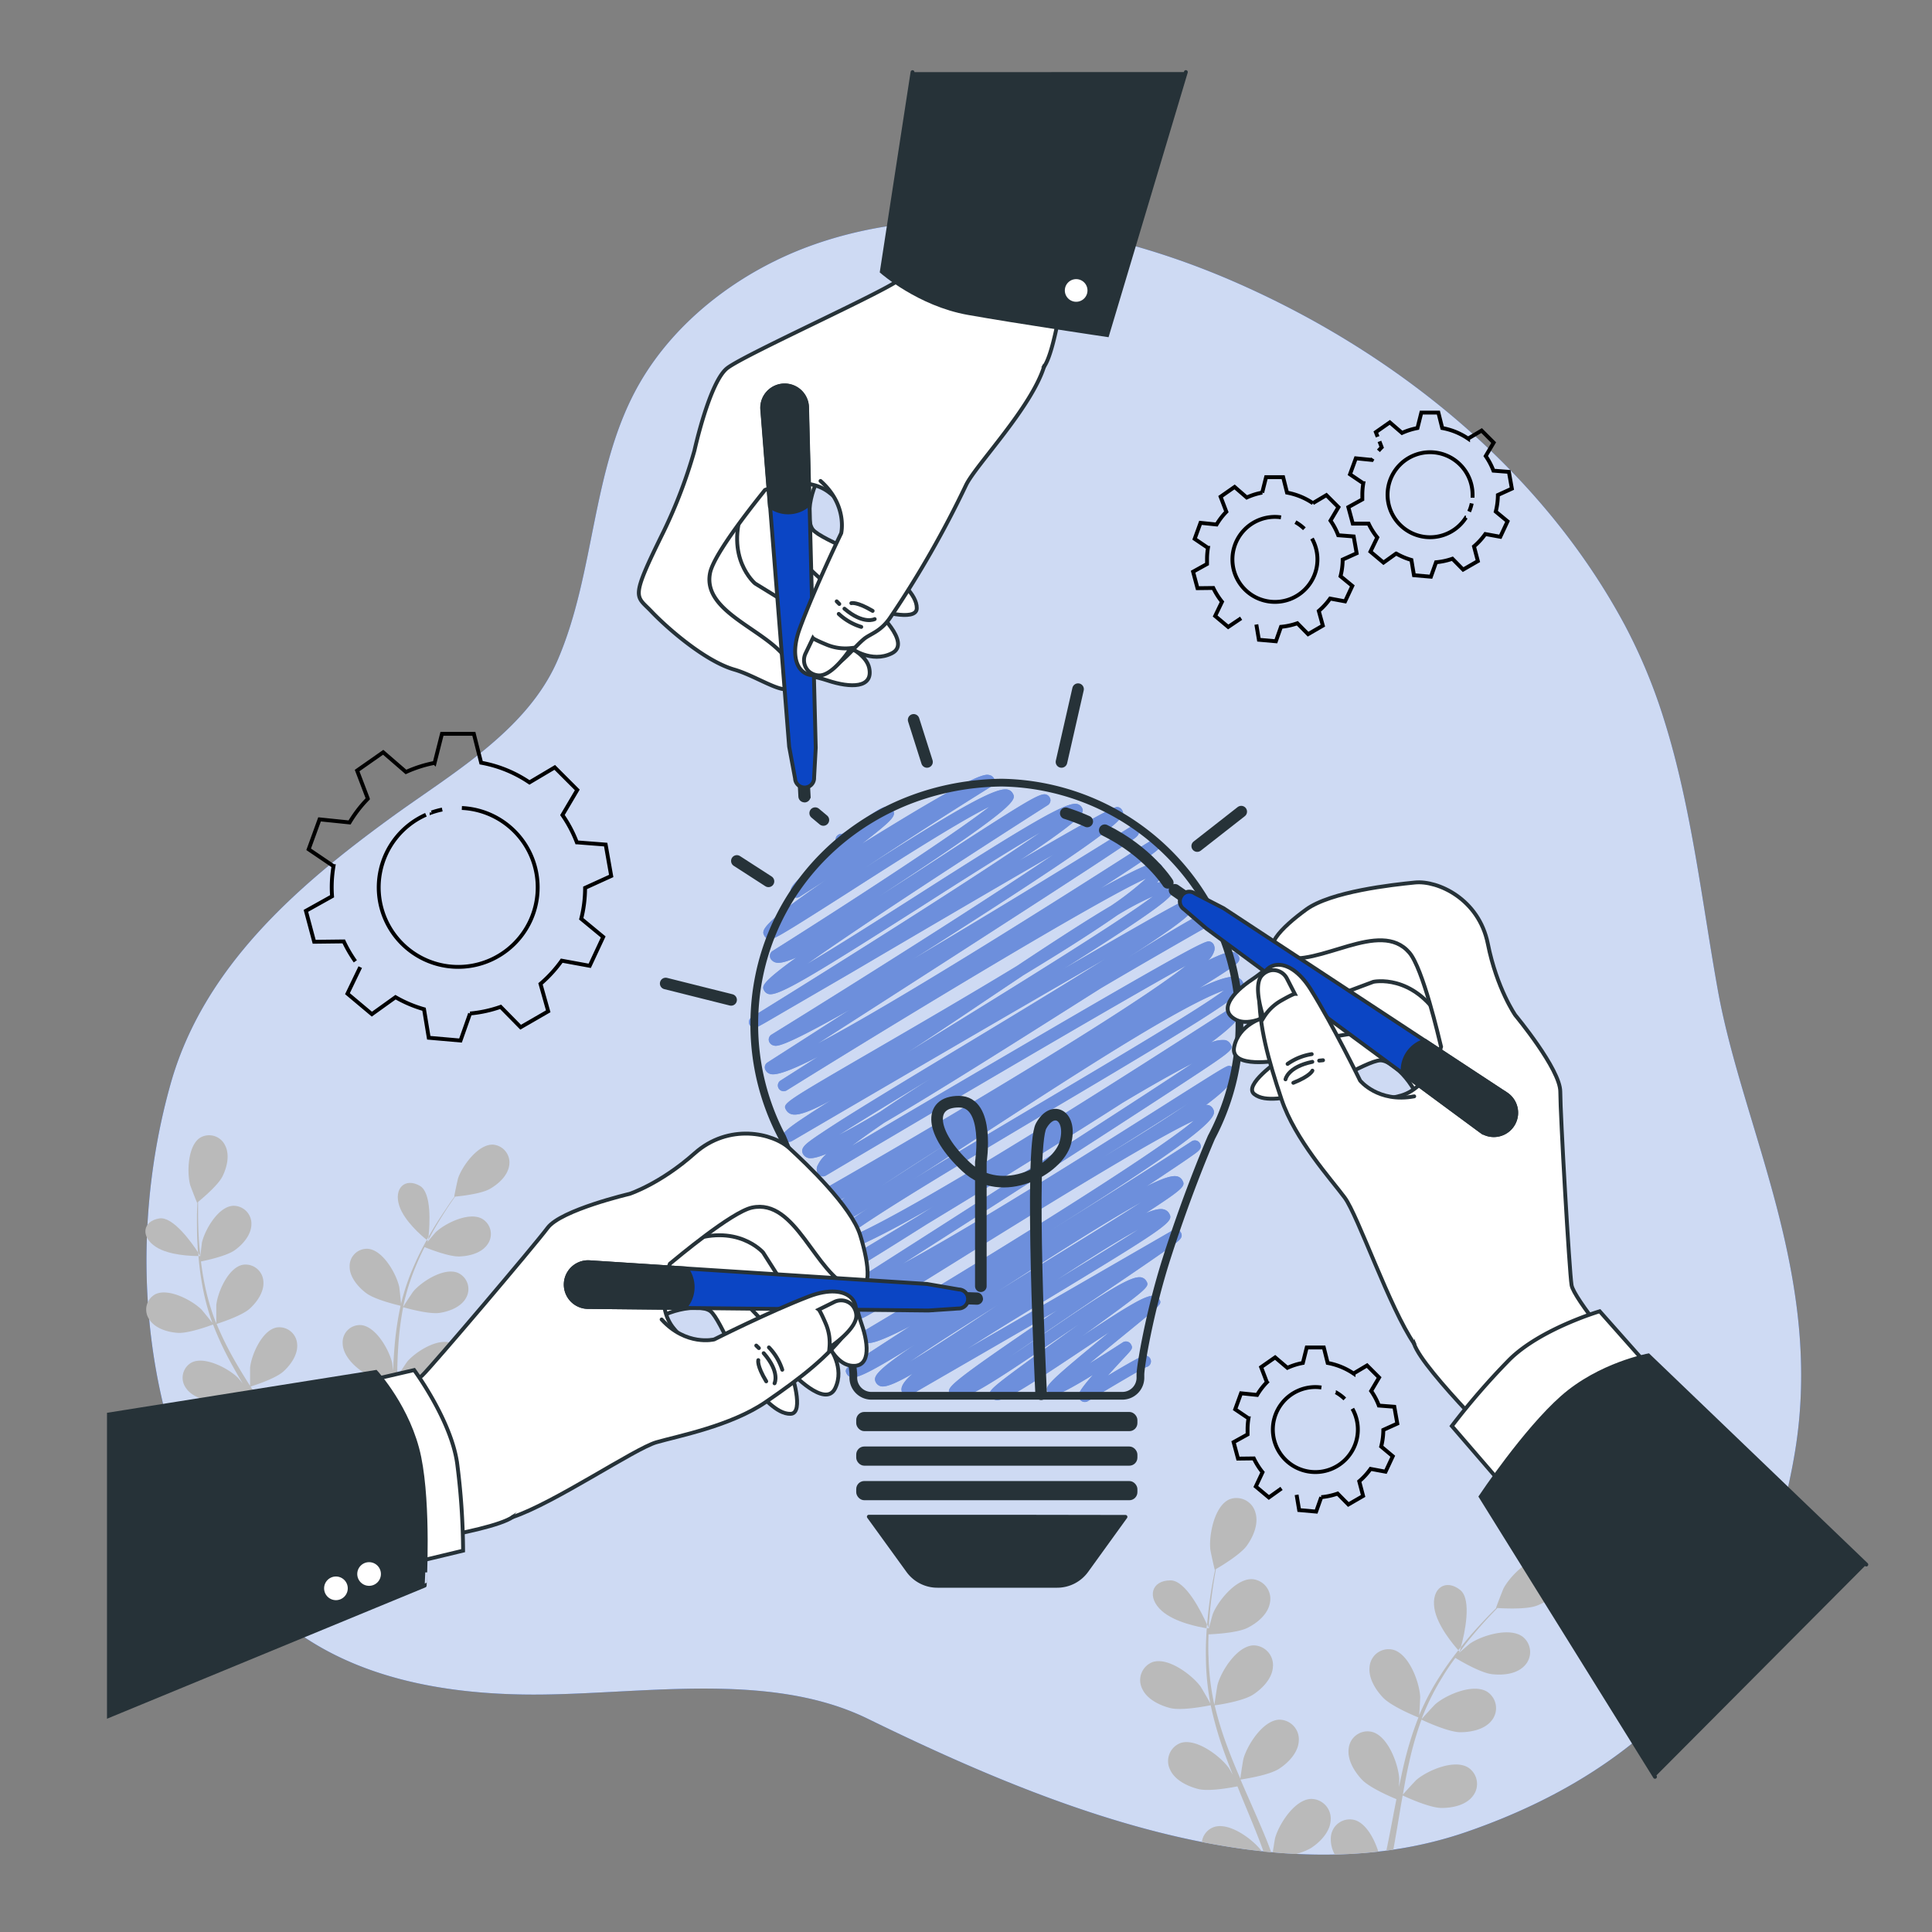 <svg xmlns="http://www.w3.org/2000/svg" viewBox="0 0 500 500"><rect x="0" y="0" width="500" height="500" fill="#808080" stroke="none"/><g id="freepik--background-simple--inject-61"><path d="M430.73,186.5a142.17,142.17,0,0,0-10.32-24.88c-21.76-40.44-59.92-70.95-101.66-89-33.14-14.31-74.12-21.79-109.28-8.9-17.78,6.52-34.52,19-44.05,35.65C153,121.11,154.17,148,144.31,170.85c-8,18.49-27.88,29.6-43.46,41-24.31,17.72-48.26,38.67-56.69,68.64C32.92,320.44,36.25,368,59,403.53c17,26.51,46.1,34.47,76.13,35,28.34.51,63-6.65,89.45,6.28,45.06,22,104.52,46.7,154.94,29.29,52-17.95,77.47-52.91,85-98.26s-13.22-83.13-19.84-119C440.56,234.15,437.83,209.1,430.73,186.5Z" style="fill:#0B45C4"></path><path d="M430.73,186.5a142.17,142.17,0,0,0-10.32-24.88c-21.76-40.44-59.92-70.95-101.66-89-33.14-14.31-74.12-21.79-109.28-8.9-17.78,6.52-34.52,19-44.05,35.65C153,121.11,154.17,148,144.31,170.85c-8,18.49-27.88,29.6-43.46,41-24.31,17.72-48.26,38.67-56.69,68.64C32.92,320.44,36.25,368,59,403.53c17,26.51,46.1,34.47,76.13,35,28.34.51,63-6.65,89.45,6.28,45.06,22,104.52,46.7,154.94,29.29,52-17.95,77.47-52.91,85-98.26s-13.22-83.13-19.84-119C440.56,234.15,437.83,209.1,430.73,186.5Z" style="fill:#fff;opacity:0.8"></path></g><g id="freepik--Plants--inject-61"><path d="M51.61,322.66c-.26-2.89-.32-5.55-.35-7.91,0-1.34,0-2.55,0-3.68,1-.85,5.17-4.3,6.32-6.63s1.93-5.5.71-7.94a4.58,4.58,0,0,0-6.45-2.09c-3.23,2-3.5,8.91-2.63,12.24.07.29,1.76,4.65,1.81,4.61l.07-.05c-.05,1.09-.1,2.26-.12,3.53,0,2.36,0,5,.18,7.94,0,.48.07,1,.11,1.49.36.54.56.89.56.89C51.78,324.25,51.68,323.43,51.61,322.66Z" style="fill:#bababa"></path><path d="M41.22,315.33c-4.34.71-4.9,4.78-.85,7.38,3.43,2.2,9.29,2.35,11,2.35,0-.3,0-.6-.07-.89C49.66,321.66,44.78,314.74,41.22,315.33Z" style="fill:#bababa"></path><path d="M127.57,296.23c-3.83-.12-7.87,5.42-9,8.64-.1.28-1.08,4.82-1,4.81h.08c-.65.87-1.33,1.81-2,2.86-1.32,1.94-2.79,4.14-4.22,6.64l-.5.87c-.07.7-.13,1.12-.13,1.12l-.34-.28a72.69,72.69,0,0,0-3.29,6.61,58.43,58.43,0,0,0-3.38,9.9s0,.08,0,.12c-.08-1.12-.42-4.25-.47-4.48-.75-3.36-4.15-9.43-8-9.84a4.46,4.46,0,0,0-4.83,4.64c0,2.71,2.22,5.26,4.27,6.81,2.32,1.76,8.43,3.17,8.91,3.28a81,81,0,0,0-1.56,10.57c-.18,2.07-.29,4.16-.38,6.27-.11-1-.2-1.84-.23-2-.75-3.35-4.15-9.42-8-9.83a4.45,4.45,0,0,0-4.82,4.64c0,2.71,2.22,5.25,4.27,6.81s7.27,2.89,8.65,3.21c0,.81-.06,1.61-.08,2.42-.11,3.87-.21,7.73-.41,11.52-.07,1.33-.19,2.64-.31,3.95-.09-.86-.17-1.58-.2-1.69-.74-3.35-4.15-9.42-8-9.83a4.44,4.44,0,0,0-4.82,4.64c0,2.71,2.21,5.25,4.26,6.81s6.77,2.75,8.4,3.15c-.11.92-.22,1.84-.35,2.74.58.17,1.17.31,1.78.43.22-1.74.39-3.51.53-5.3,1.42.4,6.5,1.75,9,1.38s5.62-1.54,6.89-3.92a4.59,4.59,0,0,0-2.11-6.44c-3.56-1.5-9.34,2.19-11.54,4.78-.13.16-1.5,2.2-2.23,3.33.09-1.31.18-2.61.22-3.93.13-3.83.14-7.71.16-11.57,0-1.19,0-2.37,0-3.55.51.15,6.51,1.88,9.35,1.46,2.53-.37,5.62-1.54,6.89-3.91a4.58,4.58,0,0,0-2.12-6.44c-3.55-1.5-9.33,2.18-11.53,4.77-.16.2-2.12,3.13-2.58,3.9,0-2.6.1-5.19.26-7.74a80.33,80.33,0,0,1,1.28-10.26c.24.07,6.5,1.9,9.4,1.48,2.53-.37,5.63-1.55,6.89-3.92a4.59,4.59,0,0,0-2.11-6.44c-3.55-1.5-9.34,2.19-11.54,4.78-.17.2-2.27,3.36-2.62,4,0-.2.06-.41.1-.6a57.63,57.63,0,0,1,3.13-9.85c.71-1.77,1.49-3.41,2.29-5,1.13.46,6.33,2.51,9,2.42s5.77-.91,7.29-3.13a4.56,4.56,0,0,0-1.4-6.62c-3.37-1.88-9.54,1.14-12,3.47-.13.12-1.35,1.57-2.23,2.63.37-.71.74-1.45,1.11-2.12,1.38-2.53,2.8-4.76,4.07-6.72.73-1.11,1.42-2.1,2.07-3,1.33-.12,6.72-.69,9-2s4.65-3.47,5-6.15A4.62,4.62,0,0,0,127.57,296.23Z" style="fill:#bababa"></path><path d="M75,378.79c.26.51.51,1,.76,1.54l1.71-.56c-.65-1.29-1.32-2.58-2-3.85,1.39-.45,6.33-2.12,8.21-3.83s3.79-4.41,3.53-7.1a4.63,4.63,0,0,0-5.3-4.27c-3.76.7-6.5,7-6.88,10.39,0,.22,0,2.69,0,4-.66-1.14-1.3-2.29-2-3.43-2-3.3-4.14-6.57-6.26-9.84l-1.92-3c.5-.15,6.41-2,8.52-3.93,1.88-1.7,3.79-4.4,3.53-7.09a4.62,4.62,0,0,0-5.3-4.27c-3.76.7-6.5,7-6.88,10.39,0,.26,0,3.81,0,4.72-1.41-2.22-2.79-4.44-4.06-6.68a82.44,82.44,0,0,1-4.6-9.35c.23-.07,6.41-2,8.57-3.95,1.88-1.7,3.79-4.4,3.53-7.1a4.62,4.62,0,0,0-5.3-4.26c-3.76.7-6.5,7-6.88,10.39,0,.27,0,4.09,0,4.79-.07-.19-.17-.38-.24-.56a59.66,59.66,0,0,1-2.86-10c-.39-1.88-.65-3.7-.87-5.48,1.19-.23,6.61-1.38,8.76-2.92s4.25-4,4.29-6.66a4.63,4.63,0,0,0-4.81-4.82c-3.82.28-7.24,6.23-8,9.56,0,.18-.26,2.07-.4,3.45h-.49c.19,2.22.46,4.56.9,7a59.15,59.15,0,0,0,2.67,10.22.37.37,0,0,0,.05.11c-.69-.9-2.69-3.35-2.86-3.52-2.47-2.41-8.62-5.65-12-3.89a4.5,4.5,0,0,0-1.42,6.57c1.52,2.27,4.73,3.21,7.28,3.38,2.88.21,8.7-2,9.16-2.15a80.9,80.9,0,0,0,4.54,9.77c1,1.85,2.05,3.68,3.14,5.5-.62-.76-1.18-1.44-1.27-1.52-2.46-2.42-8.62-5.66-12-3.9a4.5,4.5,0,0,0-1.42,6.58c1.51,2.27,4.73,3.2,7.28,3.38S63,361,64.33,360.5c.43.69.84,1.39,1.27,2.08,2,3.32,4.1,6.63,6,9.93.67,1.17,1.3,2.34,1.92,3.51-.55-.68-1-1.24-1.09-1.32-2.47-2.41-8.63-5.65-12-3.89A4.5,4.5,0,0,0,59,377.38c1.51,2.27,4.73,3.21,7.28,3.39S73.41,379.35,75,378.79Z" style="fill:#bababa"></path><path d="M108.66,306.89c-3.81-2.19-6.82.62-5.32,5.19,1.28,3.91,5.81,7.78,7.09,8.8l.47-.84C111.22,317,111.77,308.67,108.66,306.89Z" style="fill:#bababa"></path><path d="M339.31,465.56c-4.22.11-8.31,6.5-9.32,10.14-.05.19-.38,2.18-.6,3.69q3,.27,6,.42a15,15,0,0,0,3.9-1.54c2.35-1.53,4.9-4.14,5.08-7.13A5.09,5.09,0,0,0,339.31,465.56Z" style="fill:#bababa"></path><path d="M302.89,409c-4.86,0-6.18,4.36-2.21,7.9,3.35,3,9.72,4.19,11.58,4.49l.09-1C311,417.34,306.88,408.94,302.89,409Z" style="fill:#bababa"></path><path d="M381.15,464.84a5.07,5.07,0,0,0-1.18-7.4c-3.61-2.25-10.57.76-13.41,3.2-.22.18-2.86,3.05-3.5,3.81.49-2.84,1-5.65,1.64-8.41a87.17,87.17,0,0,1,3.18-11c.25.12,6.75,3.21,10,3.26,2.82,0,6.4-.71,8.19-3.07a5.07,5.07,0,0,0-1.18-7.4c-3.61-2.25-10.57.76-13.41,3.2-.23.19-3.07,3.27-3.55,3.87.08-.21.13-.43.21-.64a64,64,0,0,1,5.13-10.2c1.08-1.8,2.22-3.46,3.37-5,1.15.7,6.47,3.84,9.39,4.2s6.45,0,8.49-2.14a5.05,5.05,0,0,0-.37-7.47c-3.35-2.64-10.6-.41-13.7,1.69-.17.12-1.75,1.48-2.89,2.48.52-.71,1.06-1.45,1.57-2.12,1.95-2.52,3.88-4.7,5.61-6.62,1-1.08,1.91-2,2.78-2.93,1.48.1,7.46.42,10.15-.59s5.68-3,6.49-5.85a5.1,5.1,0,0,0-3.75-6.51c-4.15-.81-9.52,4.54-11.29,7.86-.15.29-2,5.06-1.94,5.07h.09c-.85.83-1.76,1.74-2.73,2.75-1.77,1.89-3.76,4-5.77,6.52l-.69.86c-.2.75-.33,1.19-.33,1.19s-.13-.13-.33-.36c-1.59,2-3.21,4.22-4.74,6.63a64.47,64.47,0,0,0-5.41,10.22s0,.09,0,.13c.11-1.24.29-4.71.27-5-.22-3.79-2.88-11-7-12.12a4.93,4.93,0,0,0-6.07,4.23c-.44,3,1.5,6.11,3.47,8.17,2.22,2.32,8.64,4.92,9.15,5.13a87.52,87.52,0,0,0-3.55,11.26c-.55,2.22-1,4.49-1.51,6.76.06-1.07.1-2,.09-2.16-.23-3.79-2.88-11-7-12.12a4.91,4.91,0,0,0-6.07,4.22c-.44,3,1.5,6.12,3.47,8.18s7.43,4.41,8.87,5l-.51,2.62c-.68,3.59-1.35,7.17-2.09,10.7l1.8-.25c.62-3.37,1.19-6.77,1.75-10.17.21-1.29.44-2.57.67-3.86.52.25,6.77,3.18,9.94,3.23C375.78,467.94,379.36,467.2,381.15,464.84Z" style="fill:#bababa"></path><path d="M377.93,411.51c-3.78-3.05-7.54-.51-6.71,4.73.72,4.5,5,9.5,6.2,10.84l.66-.83C379,423,381,414,377.93,411.51Z" style="fill:#bababa"></path><path d="M313,418.76c.22-3.19.62-6.11,1-8.68.22-1.46.45-2.78.68-4,1.28-.74,6.39-3.79,8.05-6.13s3.06-5.66,2.16-8.53a5.07,5.07,0,0,0-6.67-3.41c-3.88,1.63-5.37,9.11-5,12.89,0,.33,1.11,5.38,1.18,5.35l.08-.05c-.25,1.18-.5,2.45-.74,3.84-.44,2.57-.9,5.48-1.19,8.69-.05.53-.1,1.09-.14,1.64.29.66.46,1.07.46,1.07C312.85,420.54,312.89,419.62,313,418.76Z" style="fill:#bababa"></path><path d="M314.2,472.83a4.67,4.67,0,0,0-3.15,3.89c5.17,1,10.34,1.83,15.5,2.38C324.25,476,318.16,471.51,314.2,472.83Z" style="fill:#bababa"></path><path d="M350.52,471a4.91,4.91,0,0,0-6.07,4.22,7.92,7.92,0,0,0,1,4.73q5.67-.12,11.26-.75C355.6,475.68,353.43,471.81,350.52,471Z" style="fill:#bababa"></path><path d="M327.71,476c-1.61-3.94-3.37-7.89-5.1-11.83-.53-1.2-1.05-2.41-1.57-3.62.57-.08,7.34-1.07,10-2.8,2.35-1.53,4.9-4.14,5.08-7.13a5.09,5.09,0,0,0-5-5.57c-4.22.1-8.31,6.5-9.32,10.13-.08.28-.7,4.16-.8,5.15-1.15-2.66-2.27-5.32-3.26-8a89,89,0,0,1-3.39-11c.26,0,7.33-1,10-2.8,2.34-1.53,4.9-4.15,5.08-7.13a5.1,5.1,0,0,0-5-5.58c-4.22.11-8.31,6.5-9.32,10.14-.08.28-.74,4.46-.8,5.22-.05-.21-.13-.43-.18-.65a65.7,65.7,0,0,1-1.36-11.44c-.1-2.12-.07-4.15,0-6.12,1.33-.05,7.44-.36,10.06-1.67s5.33-3.57,5.83-6.51a5.1,5.1,0,0,0-4.4-6.09c-4.21-.37-9,5.53-10.39,9-.07.19-.63,2.22-1,3.7l-.55-.08c-.18,2.45-.29,5-.23,7.76a66,66,0,0,0,1.13,11.61l0,.13c-.59-1.1-2.35-4.12-2.51-4.34-2.27-3.06-8.42-7.67-12.41-6.34a5,5,0,0,0-2.69,6.93c1.25,2.73,4.6,4.32,7.35,5,3.1.72,9.83-.65,10.37-.76a90.67,90.67,0,0,0,3.24,11.45c.77,2.19,1.61,4.37,2.47,6.54-.54-.93-1-1.77-1.11-1.87-2.27-3.07-8.42-7.67-12.41-6.34a5,5,0,0,0-2.69,6.92c1.25,2.74,4.59,4.32,7.35,5s8.55-.4,10.07-.7c.34.83.67,1.66,1,2.49,1.65,4,3.32,7.95,4.83,11.89.32.84.62,1.68.92,2.51l2,.2C328.59,478.24,328.17,477.12,327.71,476Z" style="fill:#bababa"></path></g><g id="freepik--Gears--inject-61"><path d="M325.14,161.62l.66,3.95,4.4.39,1.32-3.74a17.42,17.42,0,0,0,4.23-.92l2.78,2.82,3.82-2.21-1.05-3.8a17.47,17.47,0,0,0,2.93-3.2l3.88.72,1.87-4-3.05-2.51a17.41,17.41,0,0,0,.55-4.3l3.62-1.64-.77-4.35-4-.31a17.29,17.29,0,0,0-2-3.78l2.06-3.48-3.12-3.12-3.5,2.08a17.63,17.63,0,0,0-6.69-2.73l-1-4h-4.42l-1,4a17.18,17.18,0,0,0-4,1.26l-3.15-2.73-3.62,2.53,1.49,3.9a17.25,17.25,0,0,0-2.53,3.29l-4.16-.43-1.51,4.15,3.44,2.33a17.64,17.64,0,0,0-.24,2.93c0,.42,0,.83,0,1.24l-3.61,2,1.14,4.26,4.09-.05a18.06,18.06,0,0,0,2.25,3.57l-1.77,3.68,3.38,2.83L321.2,160m18.34-20.62a11,11,0,1,1-9.6-5.61,10.22,10.22,0,0,1,1.58.12m3.73,1.24a10.91,10.91,0,0,1,2.32,1.72" style="fill:none;stroke:#000;stroke-miterlimit:10"></path><path d="M335.56,386.86l.66,3.95,4.4.39,1.32-3.74a17.42,17.42,0,0,0,4.23-.92l2.78,2.82,3.82-2.21-1-3.8a17.47,17.47,0,0,0,2.93-3.2l3.88.72,1.87-4-3-2.51a17.41,17.41,0,0,0,.55-4.3l3.62-1.64-.77-4.35-4-.31a16.87,16.87,0,0,0-2-3.78l2.06-3.48-3.12-3.12-3.5,2.08a17.63,17.63,0,0,0-6.69-2.73l-1-4h-4.42l-1,4a17.18,17.18,0,0,0-4,1.26L330,351.29l-3.62,2.53,1.49,3.9a17.25,17.25,0,0,0-2.53,3.29l-4.16-.43-1.51,4.15,3.44,2.33a17.64,17.64,0,0,0-.24,2.93c0,.42,0,.83,0,1.24l-3.61,2,1.14,4.26,4.09-.05a18.06,18.06,0,0,0,2.25,3.57L325,384.71l3.38,2.83,3.28-2.34M350,364.58a11,11,0,1,1-9.6-5.61,10.22,10.22,0,0,1,1.58.12m3.73,1.24a10.91,10.91,0,0,1,2.32,1.72" style="fill:none;stroke:#000;stroke-miterlimit:10"></path><path d="M357,114.24l.58,1.52c-.29.29-.57.6-.84.91m-1.47,2c-.08.12-.15.24-.22.36l-4.16-.42-1.51,4.14,3.44,2.33a17.73,17.73,0,0,0-.25,2.93c0,.42,0,.83,0,1.24l-3.62,2,1.15,4.26,4.09,0a17.41,17.41,0,0,0,2.25,3.58l-1.77,3.67,3.38,2.84,3.28-2.35a17.61,17.61,0,0,0,3.94,1.67l.66,3.95,4.39.38,1.33-3.74a17.41,17.41,0,0,0,4.23-.91l2.77,2.81,3.82-2.2-1-3.8a17.8,17.8,0,0,0,2.93-3.2l3.88.71,1.87-4-3.05-2.52a17.82,17.82,0,0,0,.55-4.29l3.62-1.65-.77-4.34-4-.31a17.59,17.59,0,0,0-2-3.79l2.06-3.47-3.12-3.12-3.5,2.08a17.31,17.31,0,0,0-6.69-2.73l-1-4h-4.41l-1,4a17.68,17.68,0,0,0-4,1.26l-3.16-2.73-3.61,2.53.46,1.2m24.35,17.24a10.59,10.59,0,0,1-.67,2.11m-.83,1.55A11,11,0,1,1,381.1,128q0,.4,0,.81" style="fill:none;stroke:#000;stroke-miterlimit:10"></path><path d="M93.23,250.29l-3.31,6.87,6.32,5.3,6.12-4.39a32.34,32.34,0,0,0,7.38,3.12l1.22,7.38,8.22.72,2.47-7a32.42,32.42,0,0,0,7.91-1.72l5.18,5.27,7.14-4.12-2-7.1a33.14,33.14,0,0,0,5.49-6l7.25,1.33,3.49-7.47-5.69-4.7a32.58,32.58,0,0,0,1-8l6.76-3.08-1.43-8.12-7.46-.58a33.14,33.14,0,0,0-3.73-7.07l3.84-6.5-5.83-5.83-6.55,3.89a32.38,32.38,0,0,0-12.5-5.1l-1.89-7.48h-8.25l-1.9,7.52a32.68,32.68,0,0,0-7.41,2.36l-5.9-5.1-6.75,4.73,2.78,7.29a32.83,32.83,0,0,0-4.73,6.14l-7.77-.8-2.82,7.75,6.43,4.36a33,33,0,0,0-.46,5.48q0,1.17.09,2.31l-6.77,3.78,2.14,8,7.65-.09a33.65,33.65,0,0,0,3,5.15m19.74-38.52a21.06,21.06,0,0,1,2.75-.76m5.08-.4a20.57,20.57,0,1,1-9.3,1.75" style="fill:none;stroke:#000;stroke-miterlimit:10"></path></g><g id="freepik--light-bulb--inject-61"><line x1="198.88" y1="228.09" x2="190.7" y2="222.81" style="fill:none;stroke:#263238;stroke-linecap:round;stroke-linejoin:round;stroke-width:3px"></line><line x1="213.09" y1="212.21" x2="210.97" y2="210.44" style="fill:none;stroke:#263238;stroke-linecap:round;stroke-linejoin:round;stroke-width:3px"></line><line x1="189.21" y1="258.77" x2="172.28" y2="254.53" style="fill:none;stroke:#263238;stroke-linecap:round;stroke-linejoin:round;stroke-width:3px"></line><path d="M280.71,362.83a1.5,1.5,0,0,1-.37-.05,1.53,1.53,0,0,1-.93-.7c-.52-.91-.8-1.4,3.42-6.24-9.1,5.57-10.07,5.34-10.6,5.21a1.77,1.77,0,0,1-1-.76c-.84-1.45-1-1.74,15.84-15.52-2.7,1.75-5.51,3.63-8,5.29-14.82,9.89-19.43,12.7-21.47,12.23a1.86,1.86,0,0,1-1.19-.87c-.9-1.56-.9-1.56,19-15.94l3.94-2.84c-2.3,1.53-4.59,3.09-6.69,4.52-15.66,10.65-22.79,15.25-25.46,14.65a2,2,0,0,1-1.32-1c-1-1.69-1.2-2.07,27.74-21.73l-38.06,22a1.48,1.48,0,0,1-2-.55c-.67-1.16-.15-2.58,2.6-5-4.38,2.52-6.92,3.53-8.17,3.24a2,2,0,0,1-1.26-.91c-.83-1.44-.51-2.77,10.08-9.89-10.92,6.83-14.95,8.84-16.52,8.47a1.76,1.76,0,0,1-1.12-.83c-.73-1.25-.05-1.7,2.46-3.36l5.53-3.61,8.46-5.47c-9.32,4.84-10.72,4.51-11.5,4.32a2,2,0,0,1-1.27-.92,1.5,1.5,0,0,1,.54-2c29.35-17.4,74.66-45.31,85.58-54.54-10.89,4.95-43.45,25.17-62,36.72-23.89,14.85-24,14.82-25,14.56a1.57,1.57,0,0,1-1-.72c-.81-1.4-.77-2.3,8.79-8.22-4.4,2.07-7.3,3-8.58,2.7a2.09,2.09,0,0,1-1.34-1,1.49,1.49,0,0,1,.49-2c29.62-18.87,71.29-45.59,88.29-56.88-4.73,2.41-11.08,6-18.14,10.23-5.71,3.67-12.48,7.94-20.49,12.92-10.58,6.59-21.28,13.12-30.19,18.52-21.52,13.58-21.78,13.52-22.83,13.26a1.61,1.61,0,0,1-1-.73,1.5,1.5,0,0,1,.54-2c6.48-3.85,13.63-8.14,21.05-12.64l3.9-2.46c-15.54,8.89-24.13,12.78-26.66,12.16a2.1,2.1,0,0,1-1.41-1c-.93-1.6.39-3.64,11.35-10.8-7.07,4.31-9.87,5.59-11.06,5.3a1.69,1.69,0,0,1-1.09-.8c-.63-1.09-1.14-2,6.18-7.31-3.94,2-6.43,2.81-7.62,2.52a2,2,0,0,1-1.3-.94,1.49,1.49,0,0,1-.15-1.15,1.52,1.52,0,0,1,.7-.91c32.45-18.45,81.59-47.67,96.55-59.46-16.41,9.06-61.65,35.62-93.22,54.34a1.5,1.5,0,0,1-2.06-.54,2.32,2.32,0,0,1-.19-1.82,9,9,0,0,1,2.46-3.28c-2.33.95-3.89,1.3-4.78,1.08a2.08,2.08,0,0,1-1.32-1c-.9-1.55.82-2.75,3.42-4.56,2-1.35,4.83-3.22,8.79-5.7,7.39-4.62,17.53-10.74,28.27-17.21,12.07-7.28,26.41-15.93,37.8-23.09-24.37,14-62.75,36.42-81.18,47.2a1.54,1.54,0,0,1-1.15.15,1.48,1.48,0,0,1-.91-.7c-.77-1.34-1-1.73,12.25-10.07-5.19,2.85-8.47,4.08-10.14,3.69a2.31,2.31,0,0,1-1.52-1.09c-1-1.72-1-1.72,23.06-15.69,11.13-6.46,24.41-14.18,36.63-21.6,10.26-6.82,18.29-12,24.38-15.6a77.26,77.26,0,0,0,9.07-7.06c-12.49,5.61-61.81,35.43-93,54.83a1.5,1.5,0,0,1-1.6-2.54l9.68-6.16c-8,4.11-11,4.8-12.23,4.49a2.06,2.06,0,0,1-1.33-1,1.48,1.48,0,0,1,.49-2l21.31-13.66c-17.42,9.84-18.83,9.49-19.69,9.27a1.73,1.73,0,0,1-1.1-.81,1.5,1.5,0,0,1,.51-2c22.46-13.89,54.37-34,73-46.61-15.05,8.67-37,21.55-52.44,30.63L203,261.79c-3.82,2.23-5.67,3.32-6.66,3.82l-.26.16,0,0c-.69.33-.86.28-1.15.2a1.5,1.5,0,0,1-.41-2.72c23.82-14.73,59-36.93,74.76-47.85-8.39,4.86-20.92,12.85-31,19.3-28.26,18-36.85,23.18-39.34,22.56a1.81,1.81,0,0,1-1.14-.84c-.62-1.09-1.07-1.86,8.32-8.63-2.56,1.13-4.29,1.56-5.3,1.32a2.17,2.17,0,0,1-1.38-1,1.51,1.51,0,0,1,.5-2c18.45-11.61,46.49-29.81,56.13-37.34-8.44,4.13-26.86,16-37.7,22.94C200.66,243,200,243.28,198.87,243a1.58,1.58,0,0,1-1-.73c-.8-1.37-1.5-2.59,15.84-14.51-2.14,1.36-4.33,2.77-6.57,4.21a1.57,1.57,0,0,1-1.34.31,1.47,1.47,0,0,1-.94-.71c-1.07-1.85.47-3.44,12.64-12.77a1.62,1.62,0,0,1-1.07-.78A1.51,1.51,0,0,1,217,216a1.6,1.6,0,0,1,.92-.19,51.88,51.88,0,0,0,4.59-3c4.88-3.43,6.26-4.25,7.45-4a1.73,1.73,0,0,1,1.12.81c.86,1.5.19,2.4-8,8.74,2.28-1.41,4.63-2.87,7-4.31,23.12-14.14,24.91-13.72,26-13.46a1.75,1.75,0,0,1,1.15.84,1.5,1.5,0,0,1-.5,2c-11.28,7-23,14.58-32.83,21.13,22.82-14.57,33.79-21,36.88-20.22a2,2,0,0,1,1.29.94c.95,1.65,1.64,2.85-29.93,23.63l-4.54,3c6.36-4,12.8-8.2,18-11.6,20.25-13.14,23.53-15.07,25.06-14.71a1.62,1.62,0,0,1,1,.77,1.49,1.49,0,0,1-.49,2c-19.58,12.48-48.18,31.11-62.32,41.12,7.6-4.48,18.37-11.35,27.75-17.33,29.73-19,39.43-24.75,42.17-24.09a1.88,1.88,0,0,1,1.18.87c.73,1.27,1.26,2.17-16.13,13.78,24.37-14.14,24.84-14,25.61-13.82a1.53,1.53,0,0,1,.94.71c1,1.73,1.71,3-44.27,32.38-3.34,2.14-6.69,4.27-10,6.35,18.2-10.76,39.89-24,56.32-34.26a1.53,1.53,0,0,1,1.16-.18,1.54,1.54,0,0,1,.94.7c.71,1.24-.34,2-1.45,2.76-.68.47-1.68,1.15-3,2-2.42,1.61-6,4-10.62,7-7.78,5.07-18.65,12.1-32.31,20.9-13.16,8.47-26.42,17-35.51,22.81C223.64,263.72,247,250,292,221.25c6.48-4.13,6.48-4.13,7.14-4a1.52,1.52,0,0,1,.95.71c.37.64.58,1-.62,2.07h0l0,0c-1.6,1.4-5.58,4-14.66,9.9,12.86-7.05,14.06-6.76,14.84-6.56a1.69,1.69,0,0,1,1.09.8c.54.94.67,2.07-1.33,4.31a5.39,5.39,0,0,1,2.44-.18,2.38,2.38,0,0,1,1.57,1.13c1,1.72,1.5,2.6-28.21,21.34,31.46-18.22,31.77-18.14,32.52-17.94a1.48,1.48,0,0,1,.92.7c1,1.66-.8,3.33-5.1,6.47-2.77,2-6.68,4.64-11.92,8,17.47-10.91,21.85-13.17,23.41-12.79a1.69,1.69,0,0,1,1.06.79,1.47,1.47,0,0,1,.15,1.14,1.49,1.49,0,0,1-.71.92c-10.2,5.78-20.57,11.76-30.59,17.66l-10.38,6.56c-20.41,12.92-35.3,22.21-45.75,28.29-3.31,2.27-6.14,4.29-8.41,6,9.3-5.5,25.14-14.85,41-24.1,50-29.26,50.76-29.05,51.71-28.8a1.53,1.53,0,0,1,.94.71,2.18,2.18,0,0,1,.19,1.7,5.31,5.31,0,0,1-1.63,2.49c3.43-1.71,5.58-2.41,6.64-2.16a1.94,1.94,0,0,1,1.24.91c.8,1.38-.32,2.13-2.79,3.77-1.49,1-3.69,2.39-6.74,4.29l-.59.37c4.66-2.23,7.93-3.28,9.57-2.88a2.47,2.47,0,0,1,1.62,1.15c1.38,2.39,0,3.91-48.79,32.77C252.29,299,225.22,315,217.84,321c4.07-1.43,14.21-6.33,39.41-21.58,20.54-12.43,43.16-26.94,54-33.91,7.53-4.83,7.52-4.82,8.19-4.66a1.55,1.55,0,0,1,.95.71c.61,1.06,1.23,2.13-7,8.26a7.5,7.5,0,0,1,3.71-.64,2.1,2.1,0,0,1,1.34,1c.88,1.53.88,1.53-15.3,12.13-8,5.22-19.1,12.43-33.1,21.43-13.5,8.68-27.11,17.39-36.43,23.34,18.88-10.12,54.26-32.56,70-42.54,14-8.85,14-8.85,14.76-8.66a1.53,1.53,0,0,1,.94.71c1.07,1.86-.63,4.5-7.21,9.39a2.06,2.06,0,0,1,.58,0,1.88,1.88,0,0,1,1.18.87c1.05,1.82,2.24,3.88-42.14,31.67,12.76-7.86,26-16.22,36.69-23.15a1.5,1.5,0,0,1,2.12.51c.73,1.28-.28,2-2,3.2-1,.71-2.51,1.75-4.49,3.07s-4.44,3-7.41,4.92c4.14-2.1,6.7-2.95,8-2.63a2.08,2.08,0,0,1,1.35,1c.84,1.45.65,2-9.47,8.54,2.13-.91,3.64-1.24,4.61-1a2.22,2.22,0,0,1,1.45,1.05c1.18,2,.29,2.94-26.81,19.35-7.76,4.7-17.53,10.61-25.44,15.71l53.21-30.71a1.46,1.46,0,0,1,1.14-.15,1.51,1.51,0,0,1,.91.69c.74,1.29-.31,2.06-2.05,3.34-1.05.77-2.59,1.86-4.71,3.32-3.95,2.74-9.44,6.45-15.25,10.39-6.77,4.58-15.29,10.35-22.27,15.2,3.21-2.12,6.55-4.39,9.52-6.41,15.47-10.52,22-14.73,24.55-14.17a2,2,0,0,1,1.29.93c.87,1.52.91,1.59-16.83,14.44,12.87-8.56,17.08-11,19-10.57a1.86,1.86,0,0,1,1.19.87c.7,1.22.7,1.22-8.25,8.53-2.7,2.2-6.45,5.26-9.83,8.09,2.74-1.69,5.76-3.61,8.63-5.47a1.5,1.5,0,0,1,2.12.51c.56,1,.35,1.2-1.7,3.4-1.67,1.79-3.1,3.36-4.31,4.7,9.08-5.41,9.41-5.32,10.05-5.16a1.51,1.51,0,0,1,.93.71,1.49,1.49,0,0,1-.55,2.05,1.43,1.43,0,0,1-.47.18c-1.33.6-8.72,4.95-15.23,8.89A1.56,1.56,0,0,1,280.71,362.83ZM295.14,353a1.52,1.52,0,0,0,.68.61A1.59,1.59,0,0,1,295.14,353Zm-36.92-15.27c-8.64,5.39-17.14,10.79-22.68,14.64C241.57,348.78,250.33,343,258.22,337.73Zm37.19-26.63c-9.81,5.44-25.68,15.66-37.74,23.45,4.44-2.77,9.5-5.9,15.25-9.44C280.84,320.24,289.37,315,295.41,311.1Zm-.64,7c-5.33,2.84-13.42,8-21.31,13.15l.83-.5C281.66,326.27,289.66,321.42,294.77,318.08ZM245.6,295.64C239,299.77,233,303.66,228,307,233.18,303.69,239.32,299.72,245.6,295.64Zm71.19-39.33c-2.9,1-9.05,3.8-22.06,11.61S266,286,252,295.1c-6.11,4-11.25,7.3-15.59,10.08,8.42-5.18,19.73-11.95,34.84-20.89C289.64,273.38,310.2,261.22,316.79,256.31Zm-9.39,29.34L305.28,287q-10.5,6.67-19.89,12.55C293.74,294.53,301.63,289.62,307.4,285.65ZM241.08,279c-9.17,5.54-18.08,11-24,14.73,3-1.53,6.61-3.58,10.69-6C231.78,285,236.27,282.05,241.08,279Zm23.48-26.42c-3.84,2.56-7.62,5.1-11.16,7.47-7,4.72-13.22,8.84-18.61,12.38l5.51-3.4c20.25-12.48,49.49-30.52,58.09-37.06a79.11,79.11,0,0,0-9.23,4.88c-3.42,2.39-7.77,5.26-13.28,8.74C272.29,247.84,268.48,250.18,264.56,252.56Zm-45.51-36Z" style="fill:#0B45C4"></path><g style="opacity:0.4"><path d="M280.71,362.83a1.5,1.5,0,0,1-.37-.05,1.53,1.53,0,0,1-.93-.7c-.52-.91-.8-1.4,3.42-6.24-9.1,5.57-10.07,5.34-10.6,5.21a1.77,1.77,0,0,1-1-.76c-.84-1.45-1-1.74,15.84-15.52-2.7,1.75-5.51,3.63-8,5.29-14.82,9.89-19.43,12.7-21.47,12.23a1.86,1.86,0,0,1-1.19-.87c-.9-1.56-.9-1.56,19-15.94l3.94-2.84c-2.3,1.53-4.59,3.09-6.69,4.52-15.66,10.65-22.79,15.25-25.46,14.65a2,2,0,0,1-1.32-1c-1-1.69-1.2-2.07,27.74-21.73l-38.06,22a1.48,1.48,0,0,1-2-.55c-.67-1.16-.15-2.58,2.6-5-4.38,2.52-6.92,3.53-8.17,3.24a2,2,0,0,1-1.26-.91c-.83-1.44-.51-2.77,10.08-9.89-10.92,6.83-14.95,8.84-16.52,8.47a1.76,1.76,0,0,1-1.12-.83c-.73-1.25-.05-1.7,2.46-3.36l5.53-3.61,8.46-5.47c-9.32,4.84-10.72,4.51-11.5,4.32a2,2,0,0,1-1.27-.92,1.5,1.5,0,0,1,.54-2c29.35-17.4,74.66-45.31,85.58-54.54-10.89,4.95-43.45,25.17-62,36.72-23.89,14.85-24,14.82-25,14.56a1.57,1.57,0,0,1-1-.72c-.81-1.4-.77-2.3,8.79-8.22-4.4,2.07-7.3,3-8.58,2.7a2.09,2.09,0,0,1-1.34-1,1.49,1.49,0,0,1,.49-2c29.62-18.87,71.29-45.59,88.29-56.88-4.73,2.41-11.08,6-18.14,10.23-5.71,3.67-12.48,7.94-20.49,12.92-10.58,6.59-21.28,13.12-30.19,18.52-21.52,13.58-21.78,13.52-22.83,13.26a1.61,1.61,0,0,1-1-.73,1.5,1.5,0,0,1,.54-2c6.48-3.85,13.63-8.14,21.05-12.64l3.9-2.46c-15.54,8.89-24.13,12.78-26.66,12.16a2.1,2.1,0,0,1-1.41-1c-.93-1.6.39-3.64,11.35-10.8-7.07,4.31-9.87,5.59-11.06,5.3a1.69,1.69,0,0,1-1.09-.8c-.63-1.09-1.14-2,6.18-7.31-3.94,2-6.43,2.81-7.62,2.52a2,2,0,0,1-1.3-.94,1.49,1.49,0,0,1-.15-1.15,1.52,1.52,0,0,1,.7-.91c32.45-18.45,81.59-47.67,96.55-59.46-16.41,9.06-61.65,35.62-93.22,54.34a1.5,1.5,0,0,1-2.06-.54,2.32,2.32,0,0,1-.19-1.82,9,9,0,0,1,2.46-3.28c-2.33.95-3.89,1.3-4.78,1.08a2.08,2.08,0,0,1-1.32-1c-.9-1.55.82-2.75,3.42-4.56,2-1.35,4.83-3.22,8.79-5.7,7.39-4.62,17.53-10.74,28.27-17.21,12.07-7.28,26.41-15.93,37.8-23.09-24.37,14-62.75,36.42-81.18,47.2a1.54,1.54,0,0,1-1.15.15,1.48,1.48,0,0,1-.91-.7c-.77-1.34-1-1.73,12.25-10.07-5.19,2.85-8.47,4.08-10.14,3.69a2.31,2.31,0,0,1-1.52-1.09c-1-1.72-1-1.72,23.06-15.69,11.13-6.46,24.41-14.18,36.63-21.6,10.26-6.82,18.29-12,24.38-15.6a77.26,77.26,0,0,0,9.07-7.06c-12.49,5.61-61.81,35.43-93,54.83a1.5,1.5,0,0,1-1.6-2.54l9.68-6.16c-8,4.11-11,4.8-12.23,4.49a2.06,2.06,0,0,1-1.33-1,1.48,1.48,0,0,1,.49-2l21.31-13.66c-17.42,9.84-18.83,9.49-19.69,9.27a1.73,1.73,0,0,1-1.1-.81,1.5,1.5,0,0,1,.51-2c22.46-13.89,54.37-34,73-46.61-15.05,8.67-37,21.55-52.44,30.63L203,261.79c-3.82,2.23-5.67,3.32-6.66,3.82l-.26.16,0,0c-.69.33-.86.28-1.15.2a1.5,1.5,0,0,1-.41-2.72c23.82-14.73,59-36.93,74.76-47.85-8.39,4.86-20.92,12.85-31,19.3-28.26,18-36.85,23.18-39.34,22.56a1.81,1.81,0,0,1-1.14-.84c-.62-1.09-1.07-1.86,8.32-8.63-2.56,1.13-4.29,1.56-5.3,1.32a2.17,2.17,0,0,1-1.38-1,1.51,1.51,0,0,1,.5-2c18.45-11.61,46.49-29.81,56.13-37.34-8.44,4.13-26.86,16-37.7,22.94C200.66,243,200,243.28,198.87,243a1.58,1.58,0,0,1-1-.73c-.8-1.37-1.5-2.59,15.84-14.51-2.14,1.36-4.33,2.77-6.57,4.21a1.57,1.57,0,0,1-1.34.31,1.47,1.47,0,0,1-.94-.71c-1.07-1.85.47-3.44,12.64-12.77a1.62,1.62,0,0,1-1.07-.78A1.51,1.51,0,0,1,217,216a1.6,1.6,0,0,1,.92-.19,51.88,51.88,0,0,0,4.59-3c4.88-3.43,6.26-4.25,7.45-4a1.73,1.73,0,0,1,1.12.81c.86,1.5.19,2.4-8,8.74,2.28-1.41,4.63-2.87,7-4.31,23.12-14.14,24.91-13.72,26-13.46a1.75,1.75,0,0,1,1.15.84,1.5,1.5,0,0,1-.5,2c-11.28,7-23,14.58-32.83,21.13,22.82-14.57,33.79-21,36.88-20.22a2,2,0,0,1,1.29.94c.95,1.65,1.64,2.85-29.93,23.63l-4.54,3c6.36-4,12.8-8.2,18-11.6,20.25-13.14,23.53-15.07,25.06-14.71a1.62,1.62,0,0,1,1,.77,1.49,1.49,0,0,1-.49,2c-19.58,12.48-48.18,31.11-62.32,41.12,7.6-4.48,18.37-11.35,27.75-17.33,29.73-19,39.43-24.75,42.17-24.09a1.88,1.88,0,0,1,1.18.87c.73,1.27,1.26,2.17-16.13,13.78,24.37-14.14,24.84-14,25.61-13.82a1.53,1.53,0,0,1,.94.71c1,1.73,1.71,3-44.27,32.38-3.34,2.14-6.69,4.27-10,6.35,18.2-10.76,39.89-24,56.32-34.26a1.53,1.53,0,0,1,1.16-.18,1.54,1.54,0,0,1,.94.7c.71,1.24-.34,2-1.45,2.76-.68.47-1.68,1.15-3,2-2.42,1.61-6,4-10.62,7-7.78,5.07-18.65,12.1-32.31,20.9-13.16,8.47-26.42,17-35.51,22.81C223.64,263.72,247,250,292,221.25c6.48-4.13,6.48-4.13,7.14-4a1.52,1.52,0,0,1,.95.71c.37.64.58,1-.62,2.07h0l0,0c-1.6,1.4-5.58,4-14.66,9.9,12.86-7.05,14.06-6.76,14.84-6.56a1.69,1.69,0,0,1,1.09.8c.54.94.67,2.07-1.33,4.31a5.39,5.39,0,0,1,2.44-.18,2.38,2.38,0,0,1,1.57,1.13c1,1.72,1.5,2.6-28.21,21.34,31.46-18.22,31.77-18.14,32.52-17.94a1.48,1.48,0,0,1,.92.7c1,1.66-.8,3.33-5.1,6.47-2.77,2-6.68,4.64-11.92,8,17.47-10.91,21.85-13.17,23.41-12.79a1.69,1.69,0,0,1,1.06.79,1.47,1.47,0,0,1,.15,1.14,1.49,1.49,0,0,1-.71.92c-10.2,5.78-20.57,11.76-30.59,17.66l-10.38,6.56c-20.41,12.92-35.3,22.21-45.75,28.29-3.31,2.27-6.14,4.29-8.41,6,9.3-5.5,25.14-14.85,41-24.1,50-29.26,50.76-29.05,51.71-28.8a1.53,1.53,0,0,1,.94.71,2.18,2.18,0,0,1,.19,1.7,5.31,5.31,0,0,1-1.63,2.49c3.43-1.71,5.58-2.41,6.64-2.16a1.94,1.94,0,0,1,1.24.91c.8,1.38-.32,2.13-2.79,3.77-1.49,1-3.69,2.39-6.74,4.29l-.59.37c4.66-2.23,7.93-3.28,9.57-2.88a2.47,2.47,0,0,1,1.62,1.15c1.38,2.39,0,3.91-48.79,32.77C252.29,299,225.22,315,217.84,321c4.07-1.43,14.21-6.33,39.41-21.58,20.54-12.43,43.16-26.94,54-33.91,7.53-4.83,7.52-4.82,8.19-4.66a1.55,1.55,0,0,1,.95.71c.61,1.06,1.23,2.13-7,8.26a7.5,7.5,0,0,1,3.71-.64,2.1,2.1,0,0,1,1.34,1c.88,1.53.88,1.53-15.3,12.13-8,5.22-19.1,12.43-33.1,21.43-13.5,8.68-27.11,17.39-36.43,23.34,18.88-10.12,54.26-32.56,70-42.54,14-8.85,14-8.85,14.76-8.66a1.53,1.53,0,0,1,.94.71c1.07,1.86-.63,4.5-7.21,9.39a2.06,2.06,0,0,1,.58,0,1.88,1.88,0,0,1,1.18.87c1.05,1.82,2.24,3.88-42.14,31.67,12.76-7.86,26-16.22,36.69-23.15a1.5,1.5,0,0,1,2.12.51c.73,1.28-.28,2-2,3.2-1,.71-2.51,1.75-4.49,3.07s-4.44,3-7.41,4.92c4.14-2.1,6.7-2.95,8-2.63a2.08,2.08,0,0,1,1.35,1c.84,1.45.65,2-9.47,8.54,2.13-.91,3.64-1.24,4.61-1a2.22,2.22,0,0,1,1.45,1.05c1.18,2,.29,2.94-26.81,19.35-7.76,4.7-17.53,10.61-25.44,15.71l53.21-30.71a1.46,1.46,0,0,1,1.14-.15,1.51,1.51,0,0,1,.91.69c.74,1.29-.31,2.06-2.05,3.34-1.05.77-2.59,1.86-4.71,3.32-3.95,2.74-9.44,6.45-15.25,10.39-6.77,4.58-15.29,10.35-22.27,15.2,3.21-2.12,6.55-4.39,9.52-6.41,15.47-10.52,22-14.73,24.55-14.17a2,2,0,0,1,1.29.93c.87,1.52.91,1.59-16.83,14.44,12.87-8.56,17.08-11,19-10.57a1.86,1.86,0,0,1,1.19.87c.7,1.22.7,1.22-8.25,8.53-2.7,2.2-6.45,5.26-9.83,8.09,2.74-1.69,5.76-3.61,8.63-5.47a1.5,1.5,0,0,1,2.12.51c.56,1,.35,1.2-1.7,3.4-1.67,1.79-3.1,3.36-4.31,4.7,9.08-5.41,9.41-5.32,10.05-5.16a1.51,1.51,0,0,1,.93.71,1.49,1.49,0,0,1-.55,2.05,1.43,1.43,0,0,1-.47.18c-1.33.6-8.72,4.95-15.23,8.89A1.56,1.56,0,0,1,280.71,362.83ZM295.14,353a1.52,1.52,0,0,0,.68.61A1.59,1.59,0,0,1,295.14,353Zm-36.92-15.27c-8.64,5.39-17.14,10.79-22.68,14.64C241.57,348.78,250.33,343,258.22,337.73Zm37.19-26.63c-9.81,5.44-25.68,15.66-37.74,23.45,4.44-2.77,9.5-5.9,15.25-9.44C280.84,320.24,289.37,315,295.41,311.1Zm-.64,7c-5.33,2.84-13.42,8-21.31,13.15l.83-.5C281.66,326.27,289.66,321.42,294.77,318.08ZM245.6,295.64C239,299.77,233,303.66,228,307,233.18,303.69,239.32,299.72,245.6,295.64Zm71.19-39.33c-2.9,1-9.05,3.8-22.06,11.61S266,286,252,295.1c-6.11,4-11.25,7.3-15.59,10.08,8.42-5.18,19.73-11.95,34.84-20.89C289.64,273.38,310.2,261.22,316.79,256.31Zm-9.39,29.34L305.28,287q-10.5,6.67-19.89,12.55C293.74,294.53,301.63,289.62,307.4,285.65ZM241.08,279c-9.17,5.54-18.08,11-24,14.73,3-1.53,6.61-3.58,10.69-6C231.78,285,236.27,282.05,241.08,279Zm23.48-26.42c-3.84,2.56-7.62,5.1-11.16,7.47-7,4.72-13.22,8.84-18.61,12.38l5.51-3.4c20.25-12.48,49.49-30.52,58.09-37.06a79.11,79.11,0,0,0-9.23,4.88c-3.42,2.39-7.77,5.26-13.28,8.74C272.29,247.84,268.48,250.18,264.56,252.56Zm-45.51-36Z" style="fill:#fff"></path></g><path d="M259.47,202.55v0h-.67v0c-36.26.67-63.59,28.41-63.59,62.54a62.27,62.27,0,0,0,7.24,29.24c2,4.75,6.84,16.38,11.63,31.42,4.44,13.88,6.76,27.85,6.76,30,0,.2,0,.41,0,.64a4.69,4.69,0,0,0,4.68,4.84h64.94a4.69,4.69,0,0,0,4.68-4.84c0-.23,0-.44,0-.64,0-2.11,2.32-16.08,6.75-30,4.8-15,9.59-26.67,11.63-31.42a62.56,62.56,0,0,0-54-91.78Z" style="fill:none;stroke:#263238;stroke-linecap:round;stroke-linejoin:round;stroke-width:2px"></path><path d="M281.38,212.59a51.44,51.44,0,0,0-5.56-2.12" style="fill:none;stroke:#263238;stroke-linecap:round;stroke-linejoin:round;stroke-width:3px"></path><path d="M302.22,228.47s-5.1-8.1-16.31-13.61" style="fill:none;stroke:#263238;stroke-linecap:round;stroke-linejoin:round;stroke-width:3px"></path><path d="M253.84,332.87V300.75s2.47-15.64-5.66-15.64-7.51,8.14,1.87,16.89,23.78.63,25.66-6.25-3.13-10-6.26-4.38,0,69.45,0,69.45" style="fill:none;stroke:#263238;stroke-linecap:round;stroke-linejoin:round;stroke-width:3px"></path><line x1="236.45" y1="186.3" x2="239.91" y2="197.19" style="fill:none;stroke:#263238;stroke-linecap:round;stroke-linejoin:round;stroke-width:3px"></line><line x1="321.23" y1="210.05" x2="309.84" y2="218.96" style="fill:none;stroke:#263238;stroke-linecap:round;stroke-linejoin:round;stroke-width:3px"></line><line x1="279" y1="178.35" x2="274.71" y2="197.19" style="fill:none;stroke:#263238;stroke-linecap:round;stroke-linejoin:round;stroke-width:3px"></line><rect x="222.09" y="365.91" width="71.77" height="3.97" rx="1.59" style="fill:#263238;stroke:#263238;stroke-linecap:round;stroke-linejoin:round"></rect><rect x="222.09" y="374.85" width="71.77" height="3.97" rx="1.59" style="fill:#263238;stroke:#263238;stroke-linecap:round;stroke-linejoin:round"></rect><rect x="222.09" y="383.79" width="71.77" height="3.97" rx="1.59" style="fill:#263238;stroke:#263238;stroke-linecap:round;stroke-linejoin:round"></rect><path d="M260.08,392.52H224.86l10.14,14a9.37,9.37,0,0,0,7.6,3.88h31a9.39,9.39,0,0,0,7.61-3.9l10.06-13.93Z" style="fill:#263238;stroke:#263238;stroke-linecap:round;stroke-linejoin:round"></path></g><g id="freepik--hand-3--inject-61"><path d="M335.69,243s-6.4,7-11.64,10.48-8.89,8.11-4.08,10.48c2.89,1.42,7-.58,7-.58s-6.41,1.74-7.57,7.57S331,274.42,331,274.42s-9.31,6.4-6.4,8.73,8.73.58,11.64.58,17.47-9.31,21-9.31,10.48,7.57,10.48,13.39S377,293.05,378.19,275s-3.49-33.18-11.06-37.84S335.69,243,335.69,243Z" style="fill:#fff;stroke:#263238;stroke-linecap:round;stroke-miterlimit:10"></path><path d="M332.2,262.77l23.23-8.68s10.2-2.21,17.52,9.85" style="fill:none;stroke:#263238;stroke-linecap:round;stroke-miterlimit:10"></path><path d="M336.27,269.76l21-3.49s9.32-.58,15.14,10.48" style="fill:none;stroke:#263238;stroke-linecap:round;stroke-miterlimit:10"></path><path d="M361.89,283.73l-15.72,3.5,9.31,37.25s8.16,16.3,10.48,23.29S392.16,378,392.16,378l27.94-26.78s-12.8-15.13-13.38-18.63-2.92-44.24-2.92-50.06-11.64-19.8-11.64-19.8-4.78-6.85-7.11-18.49-13-16.43-18.84-15.85-21.79,2.33-28.19,7-12.23,10.48-6.4,12.23c9.67,2.9,25.49-10,33.12-1.08,3.5,4.07,7.63,22,8.21,24.37,0,0-2.91,11.06-11.06,12.8h0" style="fill:#fff;stroke:#263238;stroke-linecap:round;stroke-miterlimit:10"></path><path d="M303.27,229.62a1.08,1.08,0,0,1,1.4-.14l2.38,1.65a1.09,1.09,0,0,1,.27,1.51,1.08,1.08,0,0,1-1.5.27l-2.38-1.66a1.08,1.08,0,0,1-.27-1.5A.64.64,0,0,1,303.27,229.62Z" style="fill:#263238;stroke:#263238;stroke-linecap:round;stroke-miterlimit:10"></path><path d="M306,231.54a2.45,2.45,0,0,1,3.2-.33l7.46,3.84,73.24,48.18a5.79,5.79,0,0,1-6.61,9.51L312.21,240.3l-5.81-5a2.47,2.47,0,0,1-.62-3.44A2,2,0,0,1,306,231.54Z" style="fill:#0B45C4;stroke:#263238;stroke-linecap:round;stroke-miterlimit:10"></path><path d="M389.91,283.23l-21.14-13.9a8,8,0,0,0-5.77,7.48,6.66,6.66,0,0,0,.08,1l20.22,14.92a5.79,5.79,0,0,0,6.61-9.51Z" style="fill:#263238;stroke:#263238;stroke-linecap:round;stroke-miterlimit:10"></path><path d="M366,347.77c-6.4-9.31-14.55-33.18-18-37.84s-12.86-15-16.35-25.44-5.78-18.8-5.78-27.54,7.51-10.24,13.33-.92S352,279.66,352,279.66s4.66,5.82,14,4.07" style="fill:#fff;stroke:#263238;stroke-linecap:round;stroke-miterlimit:10"></path><path d="M333.09,253.31l2,3.89s-.44,0-3.55,1.77a12.67,12.67,0,0,0-4.53,4.39s-3-8.38-.35-11a4.22,4.22,0,0,1,2.42-1.27A4,4,0,0,1,333.09,253.31Z" style="fill:#fff;stroke:#263238;stroke-linecap:round;stroke-miterlimit:10"></path><path d="M414,339.36s-15.41,4.56-23.41,12.56a183.76,183.76,0,0,0-14.85,17.13l14.28,16.56s12-13.71,20-20a154,154,0,0,1,17.13-11.42Z" style="fill:#fff;stroke:#263238;stroke-linecap:round;stroke-miterlimit:10"></path><path d="M428.31,459.84,383.2,387.32s11.42-17.13,21.13-25.69,22.27-10.85,22.27-10.85L483,404.91" style="fill:#263238;stroke:#263238;stroke-linecap:round;stroke-miterlimit:10"></path><path d="M341.4,274.49l1-.1" style="fill:none;stroke:#263238;stroke-linecap:round;stroke-miterlimit:10"></path><path d="M332.69,279.33s.53-3.19,6.94-4.53" style="fill:none;stroke:#263238;stroke-linecap:round;stroke-miterlimit:10"></path><path d="M339.65,277.08s-.45,1.35-4.94,3.15" style="fill:none;stroke:#263238;stroke-linecap:round;stroke-miterlimit:10"></path><path d="M339.47,272.81a14.8,14.8,0,0,0-6.24,2.53" style="fill:none;stroke:#263238;stroke-linecap:round;stroke-miterlimit:10"></path></g><g id="freepik--hand-2--inject-61"><path d="M198.76,173.35s9.44.77,15.42,2.76,11.86,2,10.77-3.22c-.65-3.15-4.75-5.16-4.75-5.16s5.31,4,10.62,1.33-4.39-11.33-4.39-11.33,10.78,3.42,10.83-.31-4.9-7.25-6.69-9.55-18.07-8.07-20.22-10.82-.46-12.92,4.14-16.5S212.91,110,198,120.14s-24,23.13-23.09,32S198.76,173.35,198.76,173.35Z" style="fill:#fff;stroke:#263238;stroke-linecap:round;stroke-miterlimit:10"></path><path d="M216.53,164l-21.12-13s-8-6.69-3-19.87" style="fill:none;stroke:#263238;stroke-linecap:round;stroke-miterlimit:10"></path><path d="M219.54,156.45l-15.62-14.4s-6.18-7-1-18.38" style="fill:none;stroke:#263238;stroke-linecap:round;stroke-miterlimit:10"></path><path d="M214.85,127.65l12.4,10.27L251,107.69s15.3-6.87,19.33-13,7.46-39.33,7.46-39.33L239.4,50s-3.91,19.44-6.29,22.07S192.79,91.7,188.2,95.28s-8.48,21.34-8.48,21.34a128.19,128.19,0,0,1-8,21c-8.75,17.72-7.19,16.36-3.16,20.6s13.84,12.86,21.45,15.06,17.07,10.06,14.95.45c-2.18-9.85-23.54-14-21.19-25.48,1.07-5.26,12.72-19.55,14.2-21.44,0,0,10.51-4.49,16.9.87h0" style="fill:#fff;stroke:#263238;stroke-linecap:round;stroke-miterlimit:10"></path><path d="M208.12,207.15a1.08,1.08,0,0,1-1-1l-.15-2.9a1.08,1.08,0,1,1,2.15-.12l.16,2.9a1.08,1.08,0,0,1-1,1.14Z" style="fill:#263238;stroke:#263238;stroke-linecap:round;stroke-miterlimit:10"></path><path d="M208,203.8a2.45,2.45,0,0,1-2.23-2.32l-1.54-8.25-6.93-87.39a5.79,5.79,0,0,1,11.57-.62l2.24,88.31-.42,7.69a2.46,2.46,0,0,1-2.33,2.59A2.17,2.17,0,0,1,208,203.8Z" style="fill:#0B45C4;stroke:#263238;stroke-linecap:round;stroke-miterlimit:10"></path><path d="M197.25,105.84l2,25.22a8,8,0,0,0,9.45,0,7,7,0,0,0,.75-.68l-.63-25.12a5.79,5.79,0,0,0-11.57.62Z" style="fill:#263238;stroke:#263238;stroke-linecap:round;stroke-miterlimit:10"></path><path d="M270.28,94.65C267,105.46,252.52,120.32,250,125.56a261.37,261.37,0,0,1-19.56,34.19c-2.49,3.73-5.18,4.26-6.82,5.6-2.4,2-3.63,4.05-7.73,7.23-6.89,5.36-12.69.37-8.91-9.94S217.7,138,217.7,138s1.74-7.25-5.35-13.53" style="fill:#fff;stroke:#263238;stroke-linecap:round;stroke-miterlimit:10"></path><path d="M208.5,169.06l1.88-3.92s.27.35,3.58,1.71a12.65,12.65,0,0,0,6.24.88s-4.77,7.52-8.5,7.05a4.17,4.17,0,0,1-2.48-1.13A4,4,0,0,1,208.5,169.06Z" style="fill:#fff;stroke:#263238;stroke-linecap:round;stroke-miterlimit:10"></path><path d="M236.16,18.67,228.21,70.3S237.8,78.73,250.54,81s36,5.71,36,5.71l20.36-68.06" style="fill:#263238;stroke:#263238;stroke-linecap:round;stroke-miterlimit:10"></path><path d="M282.44,75.17a3.93,3.93,0,1,1-3.93-3.93A3.93,3.93,0,0,1,282.44,75.17Z" style="fill:#fff;stroke:#263238;stroke-linecap:round;stroke-linejoin:round;stroke-width:2px"></path><path d="M217.21,156.31l-.67-.68" style="fill:none;stroke:#263238;stroke-linecap:round;stroke-miterlimit:10"></path><path d="M226.37,160.22s-2.84,1.54-7.83-2.69" style="fill:none;stroke:#263238;stroke-linecap:round;stroke-miterlimit:10"></path><path d="M220.32,156.1s1.34-.47,5.52,2" style="fill:none;stroke:#263238;stroke-linecap:round;stroke-miterlimit:10"></path><path d="M217.07,158.88a14.83,14.83,0,0,0,5.82,3.36" style="fill:none;stroke:#263238;stroke-linecap:round;stroke-miterlimit:10"></path></g><g id="freepik--hand-1--inject-61"><path d="M219.94,327.17s.91,9.43,3,15.38,2.21,11.83-3.06,10.82c-3.16-.61-5.23-4.67-5.23-4.67s4.07,5.25,1.49,10.59-11.4-4.22-11.4-4.22,3.58,10.72-.14,10.83-7.33-4.79-9.65-6.54-8.34-18-11.13-20.06-12.92-.27-16.42,4.38-10.6-1.42-.66-16.53,22.77-24.4,31.61-23.56S219.94,327.17,219.94,327.17Z" style="fill:#fff;stroke:#263238;stroke-linecap:round;stroke-miterlimit:10"></path><path d="M210.81,345.08l-13.32-20.93s-6.81-7.91-19.92-2.68" style="fill:none;stroke:#263238;stroke-linecap:round;stroke-miterlimit:10"></path><path d="M203.35,348.2l-14.63-15.41s-7.09-6.07-18.39-.74" style="fill:none;stroke:#263238;stroke-linecap:round;stroke-miterlimit:10"></path><path d="M174.49,343.93l10.44,12.26-29.87,24.14s-16.32,8.1-22.38,12.28S93.53,401,93.53,401L87.35,362.8s19.34-4.37,21.9-6.81,29-33.57,32.47-38.22,21.22-8.8,21.22-8.8,7.94-2.59,16.81-10.48,20.28-5.28,24.58-1.31,16,15,18.31,22.54,3.45,15.73-2.25,13.62c-9.47-3.51-14.34-23.32-25.8-20.81-5.24,1.15-19.36,13-21.22,14.52,0,0-4.34,10.58,1.12,16.88h0" style="fill:#fff;stroke:#263238;stroke-linecap:round;stroke-miterlimit:10"></path><path d="M253.87,336a1.08,1.08,0,0,0-1-1l-2.9-.11a1.08,1.08,0,1,0-.08,2.16l2.9.11a1.09,1.09,0,0,0,1.12-1A.76.76,0,0,0,253.87,336Z" style="fill:#263238;stroke:#263238;stroke-linecap:round;stroke-miterlimit:10"></path><path d="M250.53,335.91a2.47,2.47,0,0,0-2.36-2.2l-8.27-1.42-87.48-5.63a5.79,5.79,0,0,0-.45,11.58l88.33.92,7.68-.52a2.47,2.47,0,0,0,2.56-2.37A2.17,2.17,0,0,0,250.53,335.91Z" style="fill:#0B45C4;stroke:#263238;stroke-linecap:round;stroke-miterlimit:10"></path><path d="M152.42,326.66l25.24,1.63a8,8,0,0,1,.11,9.45,9.83,9.83,0,0,1-.67.76L152,338.24a5.79,5.79,0,0,1,.45-11.58Z" style="fill:#263238;stroke:#263238;stroke-linecap:round;stroke-miterlimit:10"></path><path d="M132.68,392.61c10.72-3.58,31.6-17.73,37.19-19.35s19.27-4.2,28.37-10.46,15.93-11.54,21.19-18.52.18-12.69-10.08-8.76-24.51,11.12-24.51,11.12-7.22,1.84-13.61-5.16" style="fill:#fff;stroke:#263238;stroke-linecap:round;stroke-miterlimit:10"></path><path d="M215.8,337l-3.9,1.93s.36.27,1.77,3.55a12.67,12.67,0,0,1,1,6.24s7.45-4.88,6.92-8.61a4.22,4.22,0,0,0-1.16-2.47A4,4,0,0,0,215.8,337Z" style="fill:#fff;stroke:#263238;stroke-linecap:round;stroke-miterlimit:10"></path><path d="M107.18,354.57s9.56,12.93,11.13,24.13a183.06,183.06,0,0,1,1.54,22.61l-29.19,7s-1.32-18.16-3.92-28a154,154,0,0,0-6.8-19.43Z" style="fill:#fff;stroke:#263238;stroke-linecap:round;stroke-miterlimit:10"></path><path d="M108.51,377.13c-2.6-12.68-11.25-22.07-11.25-22.07l-69.07,11v78l81.72-33.71S111.1,389.81,108.51,377.13Z" style="fill:#263238;stroke:#263238;stroke-linecap:round;stroke-miterlimit:10"></path><path d="M90,411A3.06,3.06,0,1,1,87,408,3.06,3.06,0,0,1,90,411Z" style="fill:#fff"></path><path d="M98.58,407.36a3.06,3.06,0,1,1-3.06-3.07A3.06,3.06,0,0,1,98.58,407.36Z" style="fill:#fff"></path><path d="M196.4,348.89l-.68-.66" style="fill:none;stroke:#263238;stroke-linecap:round;stroke-miterlimit:10"></path><path d="M200.45,358s1.5-2.87-2.81-7.8" style="fill:none;stroke:#263238;stroke-linecap:round;stroke-miterlimit:10"></path><path d="M196.25,352s-.46,1.35,2.05,5.49" style="fill:none;stroke:#263238;stroke-linecap:round;stroke-miterlimit:10"></path><path d="M199,348.71a14.76,14.76,0,0,1,3.45,5.78" style="fill:none;stroke:#263238;stroke-linecap:round;stroke-miterlimit:10"></path></g></svg>